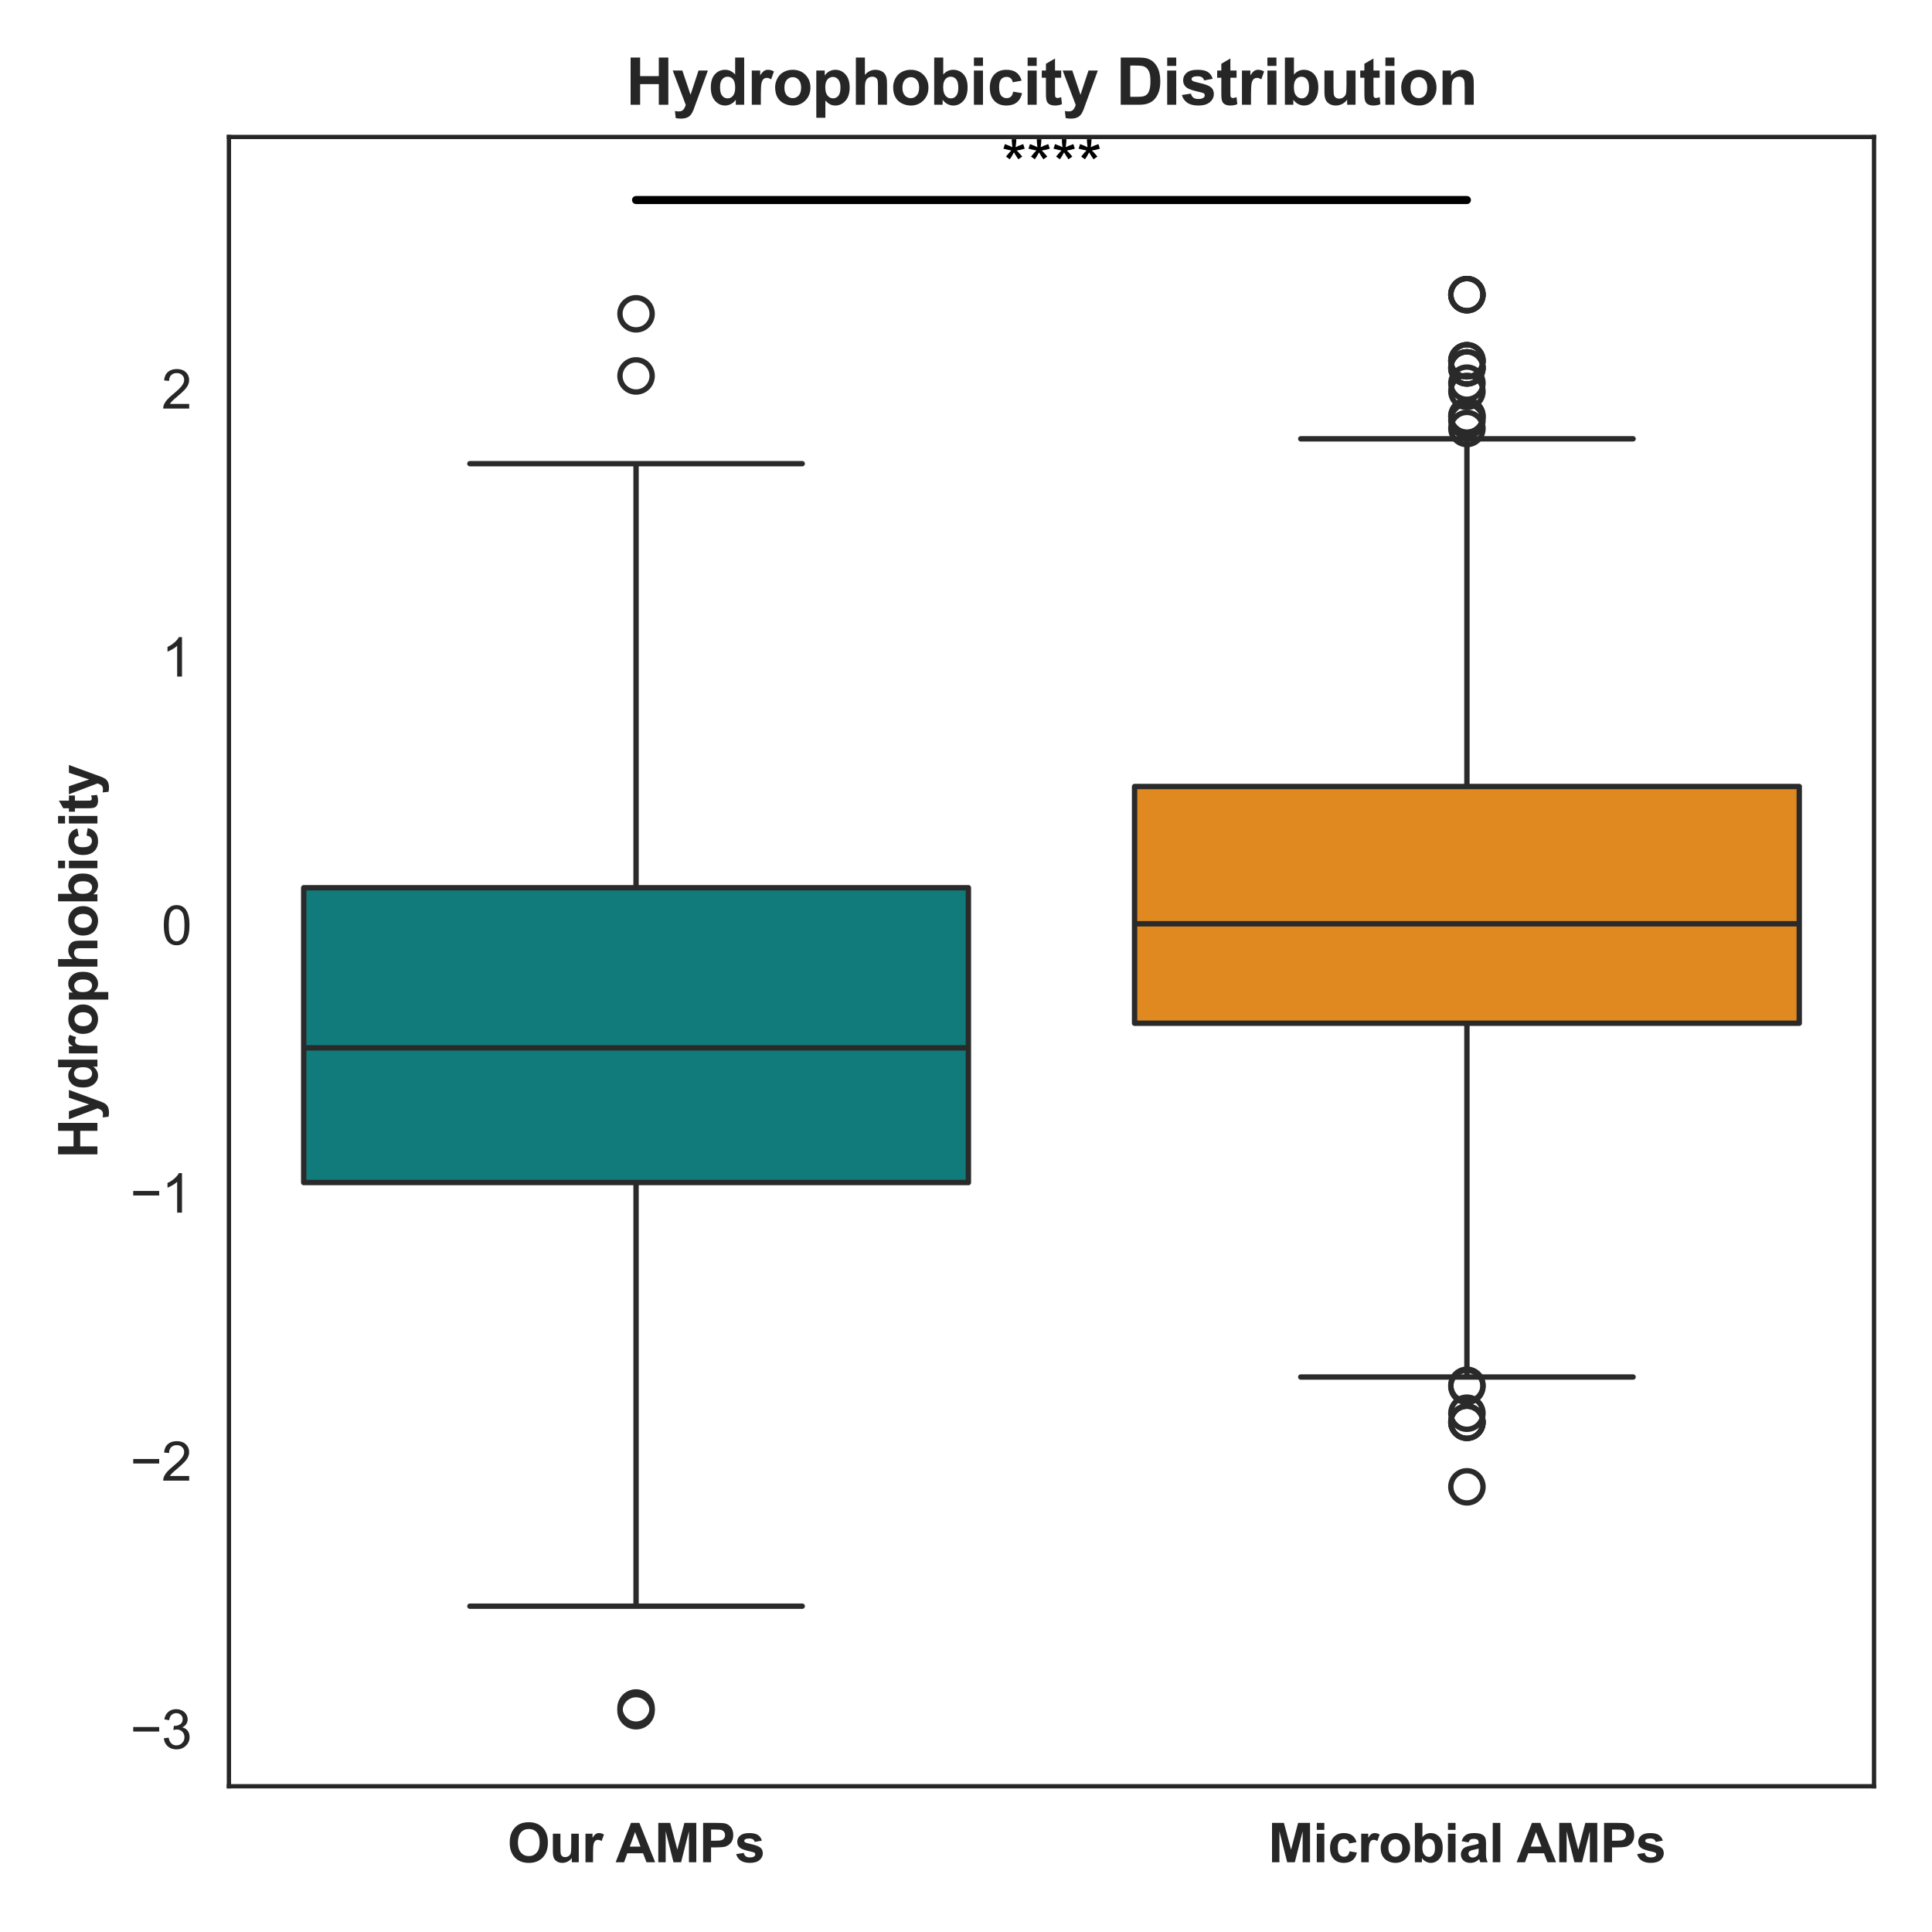 <?xml version="1.0" encoding="utf-8" standalone="no"?>
<!DOCTYPE svg PUBLIC "-//W3C//DTD SVG 1.1//EN"
  "http://www.w3.org/Graphics/SVG/1.1/DTD/svg11.dtd">
<svg xmlns:xlink="http://www.w3.org/1999/xlink" width="360pt" height="360pt" viewBox="0 0 360 360" xmlns="http://www.w3.org/2000/svg" version="1.1">
 <defs>
  <style type="text/css">*{stroke-linejoin: round; stroke-linecap: butt}</style>
 </defs>
 <g id="figure_1">
  <g id="patch_1">
   <path d="M 0 360 
L 360 360 
L 360 0 
L 0 0 
z
" style="fill: #ffffff"/>
  </g>
  <g id="axes_1">
   <g id="patch_2">
    <path d="M 42.657 332.84 
L 349.2 332.84 
L 349.2 25.519 
L 42.657 25.519 
z
" style="fill: #ffffff"/>
   </g>
   <g id="matplotlib.axis_1">
    <g id="xtick_1">
     <g id="text_1">
      <!-- Our AMPs -->
      <g style="fill: #262626" transform="translate(94.537 346.998) scale(0.1 -0.1)">
       <defs>
        <path id="Arial-BoldMT-4f" d="M 278 2263 
Q 278 2963 488 3438 
Q 644 3788 914 4066 
Q 1184 4344 1506 4478 
Q 1934 4659 2494 4659 
Q 3506 4659 4114 4031 
Q 4722 3403 4722 2284 
Q 4722 1175 4119 548 
Q 3516 -78 2506 -78 
Q 1484 -78 881 545 
Q 278 1169 278 2263 
z
M 1231 2294 
Q 1231 1516 1590 1114 
Q 1950 713 2503 713 
Q 3056 713 3411 1111 
Q 3766 1509 3766 2306 
Q 3766 3094 3420 3481 
Q 3075 3869 2503 3869 
Q 1931 3869 1581 3476 
Q 1231 3084 1231 2294 
z
" transform="scale(0.016)"/>
        <path id="Arial-BoldMT-75" d="M 2644 0 
L 2644 497 
Q 2463 231 2167 78 
Q 1872 -75 1544 -75 
Q 1209 -75 943 72 
Q 678 219 559 484 
Q 441 750 441 1219 
L 441 3319 
L 1319 3319 
L 1319 1794 
Q 1319 1094 1367 936 
Q 1416 778 1544 686 
Q 1672 594 1869 594 
Q 2094 594 2272 717 
Q 2450 841 2515 1023 
Q 2581 1206 2581 1919 
L 2581 3319 
L 3459 3319 
L 3459 0 
L 2644 0 
z
" transform="scale(0.016)"/>
        <path id="Arial-BoldMT-72" d="M 1300 0 
L 422 0 
L 422 3319 
L 1238 3319 
L 1238 2847 
Q 1447 3181 1614 3287 
Q 1781 3394 1994 3394 
Q 2294 3394 2572 3228 
L 2300 2463 
Q 2078 2606 1888 2606 
Q 1703 2606 1575 2504 
Q 1447 2403 1373 2137 
Q 1300 1872 1300 1025 
L 1300 0 
z
" transform="scale(0.016)"/>
        <path id="Arial-BoldMT-20" transform="scale(0.016)"/>
        <path id="Arial-BoldMT-41" d="M 4597 0 
L 3591 0 
L 3191 1041 
L 1359 1041 
L 981 0 
L 0 0 
L 1784 4581 
L 2763 4581 
L 4597 0 
z
M 2894 1813 
L 2263 3513 
L 1644 1813 
L 2894 1813 
z
" transform="scale(0.016)"/>
        <path id="Arial-BoldMT-4d" d="M 453 0 
L 453 4581 
L 1838 4581 
L 2669 1456 
L 3491 4581 
L 4878 4581 
L 4878 0 
L 4019 0 
L 4019 3606 
L 3109 0 
L 2219 0 
L 1313 3606 
L 1313 0 
L 453 0 
z
" transform="scale(0.016)"/>
        <path id="Arial-BoldMT-50" d="M 466 0 
L 466 4581 
L 1950 4581 
Q 2794 4581 3050 4513 
Q 3444 4409 3709 4064 
Q 3975 3719 3975 3172 
Q 3975 2750 3822 2462 
Q 3669 2175 3433 2011 
Q 3197 1847 2953 1794 
Q 2622 1728 1994 1728 
L 1391 1728 
L 1391 0 
L 466 0 
z
M 1391 3806 
L 1391 2506 
L 1897 2506 
Q 2444 2506 2628 2578 
Q 2813 2650 2917 2803 
Q 3022 2956 3022 3159 
Q 3022 3409 2875 3571 
Q 2728 3734 2503 3775 
Q 2338 3806 1838 3806 
L 1391 3806 
z
" transform="scale(0.016)"/>
        <path id="Arial-BoldMT-73" d="M 150 947 
L 1031 1081 
Q 1088 825 1259 692 
Q 1431 559 1741 559 
Q 2081 559 2253 684 
Q 2369 772 2369 919 
Q 2369 1019 2306 1084 
Q 2241 1147 2013 1200 
Q 950 1434 666 1628 
Q 272 1897 272 2375 
Q 272 2806 612 3100 
Q 953 3394 1669 3394 
Q 2350 3394 2681 3172 
Q 3013 2950 3138 2516 
L 2309 2363 
Q 2256 2556 2107 2659 
Q 1959 2763 1684 2763 
Q 1338 2763 1188 2666 
Q 1088 2597 1088 2488 
Q 1088 2394 1175 2328 
Q 1294 2241 1995 2081 
Q 2697 1922 2975 1691 
Q 3250 1456 3250 1038 
Q 3250 581 2869 253 
Q 2488 -75 1741 -75 
Q 1063 -75 667 200 
Q 272 475 150 947 
z
" transform="scale(0.016)"/>
       </defs>
       <use xlink:href="#Arial-BoldMT-4f"/>
       <use xlink:href="#Arial-BoldMT-75" transform="translate(77.783 0)"/>
       <use xlink:href="#Arial-BoldMT-72" transform="translate(138.867 0)"/>
       <use xlink:href="#Arial-BoldMT-20" transform="translate(177.783 0)"/>
       <use xlink:href="#Arial-BoldMT-41" transform="translate(201.816 0)"/>
       <use xlink:href="#Arial-BoldMT-4d" transform="translate(274.033 0)"/>
       <use xlink:href="#Arial-BoldMT-50" transform="translate(357.334 0)"/>
       <use xlink:href="#Arial-BoldMT-73" transform="translate(424.033 0)"/>
      </g>
     </g>
    </g>
    <g id="xtick_2">
     <g id="text_2">
      <!-- Microbial AMPs -->
      <g style="fill: #262626" transform="translate(236.299 346.998) scale(0.1 -0.1)">
       <defs>
        <path id="Arial-BoldMT-69" d="M 459 3769 
L 459 4581 
L 1338 4581 
L 1338 3769 
L 459 3769 
z
M 459 0 
L 459 3319 
L 1338 3319 
L 1338 0 
L 459 0 
z
" transform="scale(0.016)"/>
        <path id="Arial-BoldMT-63" d="M 3353 2338 
L 2488 2181 
Q 2444 2441 2289 2572 
Q 2134 2703 1888 2703 
Q 1559 2703 1364 2476 
Q 1169 2250 1169 1719 
Q 1169 1128 1367 884 
Q 1566 641 1900 641 
Q 2150 641 2309 783 
Q 2469 925 2534 1272 
L 3397 1125 
Q 3263 531 2881 228 
Q 2500 -75 1859 -75 
Q 1131 -75 698 384 
Q 266 844 266 1656 
Q 266 2478 700 2936 
Q 1134 3394 1875 3394 
Q 2481 3394 2839 3133 
Q 3197 2872 3353 2338 
z
" transform="scale(0.016)"/>
        <path id="Arial-BoldMT-6f" d="M 256 1706 
Q 256 2144 472 2553 
Q 688 2963 1083 3178 
Q 1478 3394 1966 3394 
Q 2719 3394 3200 2905 
Q 3681 2416 3681 1669 
Q 3681 916 3195 420 
Q 2709 -75 1972 -75 
Q 1516 -75 1102 131 
Q 688 338 472 736 
Q 256 1134 256 1706 
z
M 1156 1659 
Q 1156 1166 1390 903 
Q 1625 641 1969 641 
Q 2313 641 2545 903 
Q 2778 1166 2778 1666 
Q 2778 2153 2545 2415 
Q 2313 2678 1969 2678 
Q 1625 2678 1390 2415 
Q 1156 2153 1156 1659 
z
" transform="scale(0.016)"/>
        <path id="Arial-BoldMT-62" d="M 422 0 
L 422 4581 
L 1300 4581 
L 1300 2931 
Q 1706 3394 2263 3394 
Q 2869 3394 3266 2955 
Q 3663 2516 3663 1694 
Q 3663 844 3258 384 
Q 2853 -75 2275 -75 
Q 1991 -75 1714 67 
Q 1438 209 1238 488 
L 1238 0 
L 422 0 
z
M 1294 1731 
Q 1294 1216 1456 969 
Q 1684 619 2063 619 
Q 2353 619 2558 867 
Q 2763 1116 2763 1650 
Q 2763 2219 2556 2470 
Q 2350 2722 2028 2722 
Q 1713 2722 1503 2476 
Q 1294 2231 1294 1731 
z
" transform="scale(0.016)"/>
        <path id="Arial-BoldMT-61" d="M 1116 2306 
L 319 2450 
Q 453 2931 781 3162 
Q 1109 3394 1756 3394 
Q 2344 3394 2631 3255 
Q 2919 3116 3036 2902 
Q 3153 2688 3153 2116 
L 3144 1091 
Q 3144 653 3186 445 
Q 3228 238 3344 0 
L 2475 0 
Q 2441 88 2391 259 
Q 2369 338 2359 363 
Q 2134 144 1878 34 
Q 1622 -75 1331 -75 
Q 819 -75 523 203 
Q 228 481 228 906 
Q 228 1188 362 1408 
Q 497 1628 739 1745 
Q 981 1863 1438 1950 
Q 2053 2066 2291 2166 
L 2291 2253 
Q 2291 2506 2166 2614 
Q 2041 2722 1694 2722 
Q 1459 2722 1328 2630 
Q 1197 2538 1116 2306 
z
M 2291 1594 
Q 2122 1538 1756 1459 
Q 1391 1381 1278 1306 
Q 1106 1184 1106 997 
Q 1106 813 1243 678 
Q 1381 544 1594 544 
Q 1831 544 2047 700 
Q 2206 819 2256 991 
Q 2291 1103 2291 1419 
L 2291 1594 
z
" transform="scale(0.016)"/>
        <path id="Arial-BoldMT-6c" d="M 459 0 
L 459 4581 
L 1338 4581 
L 1338 0 
L 459 0 
z
" transform="scale(0.016)"/>
       </defs>
       <use xlink:href="#Arial-BoldMT-4d"/>
       <use xlink:href="#Arial-BoldMT-69" transform="translate(83.301 0)"/>
       <use xlink:href="#Arial-BoldMT-63" transform="translate(111.084 0)"/>
       <use xlink:href="#Arial-BoldMT-72" transform="translate(166.699 0)"/>
       <use xlink:href="#Arial-BoldMT-6f" transform="translate(205.615 0)"/>
       <use xlink:href="#Arial-BoldMT-62" transform="translate(266.699 0)"/>
       <use xlink:href="#Arial-BoldMT-69" transform="translate(327.783 0)"/>
       <use xlink:href="#Arial-BoldMT-61" transform="translate(355.566 0)"/>
       <use xlink:href="#Arial-BoldMT-6c" transform="translate(411.182 0)"/>
       <use xlink:href="#Arial-BoldMT-20" transform="translate(438.965 0)"/>
       <use xlink:href="#Arial-BoldMT-41" transform="translate(462.998 0)"/>
       <use xlink:href="#Arial-BoldMT-4d" transform="translate(535.215 0)"/>
       <use xlink:href="#Arial-BoldMT-50" transform="translate(618.516 0)"/>
       <use xlink:href="#Arial-BoldMT-73" transform="translate(685.215 0)"/>
      </g>
     </g>
    </g>
   </g>
   <g id="matplotlib.axis_2">
    <g id="ytick_1">
     <g id="text_3">
      <!-- −3 -->
      <g style="fill: #262626" transform="translate(24.256 325.84) scale(0.1 -0.1)">
       <defs>
        <path id="ArialMT-2212" d="M 3381 1997 
L 356 1997 
L 356 2522 
L 3381 2522 
L 3381 1997 
z
" transform="scale(0.016)"/>
        <path id="ArialMT-33" d="M 269 1209 
L 831 1284 
Q 928 806 1161 595 
Q 1394 384 1728 384 
Q 2125 384 2398 659 
Q 2672 934 2672 1341 
Q 2672 1728 2419 1979 
Q 2166 2231 1775 2231 
Q 1616 2231 1378 2169 
L 1441 2663 
Q 1497 2656 1531 2656 
Q 1891 2656 2178 2843 
Q 2466 3031 2466 3422 
Q 2466 3731 2256 3934 
Q 2047 4138 1716 4138 
Q 1388 4138 1169 3931 
Q 950 3725 888 3313 
L 325 3413 
Q 428 3978 793 4289 
Q 1159 4600 1703 4600 
Q 2078 4600 2393 4439 
Q 2709 4278 2876 4000 
Q 3044 3722 3044 3409 
Q 3044 3113 2884 2869 
Q 2725 2625 2413 2481 
Q 2819 2388 3044 2092 
Q 3269 1797 3269 1353 
Q 3269 753 2831 336 
Q 2394 -81 1725 -81 
Q 1122 -81 723 278 
Q 325 638 269 1209 
z
" transform="scale(0.016)"/>
       </defs>
       <use xlink:href="#ArialMT-2212"/>
       <use xlink:href="#ArialMT-33" transform="translate(58.398 0)"/>
      </g>
     </g>
    </g>
    <g id="ytick_2">
     <g id="text_4">
      <!-- −2 -->
      <g style="fill: #262626" transform="translate(24.256 275.898) scale(0.1 -0.1)">
       <defs>
        <path id="ArialMT-32" d="M 3222 541 
L 3222 0 
L 194 0 
Q 188 203 259 391 
Q 375 700 629 1000 
Q 884 1300 1366 1694 
Q 2113 2306 2375 2664 
Q 2638 3022 2638 3341 
Q 2638 3675 2398 3904 
Q 2159 4134 1775 4134 
Q 1369 4134 1125 3890 
Q 881 3647 878 3216 
L 300 3275 
Q 359 3922 746 4261 
Q 1134 4600 1788 4600 
Q 2447 4600 2831 4234 
Q 3216 3869 3216 3328 
Q 3216 3053 3103 2787 
Q 2991 2522 2730 2228 
Q 2469 1934 1863 1422 
Q 1356 997 1212 845 
Q 1069 694 975 541 
L 3222 541 
z
" transform="scale(0.016)"/>
       </defs>
       <use xlink:href="#ArialMT-2212"/>
       <use xlink:href="#ArialMT-32" transform="translate(58.398 0)"/>
      </g>
     </g>
    </g>
    <g id="ytick_3">
     <g id="text_5">
      <!-- −1 -->
      <g style="fill: #262626" transform="translate(24.256 225.955) scale(0.1 -0.1)">
       <defs>
        <path id="ArialMT-31" d="M 2384 0 
L 1822 0 
L 1822 3584 
Q 1619 3391 1289 3197 
Q 959 3003 697 2906 
L 697 3450 
Q 1169 3672 1522 3987 
Q 1875 4303 2022 4600 
L 2384 4600 
L 2384 0 
z
" transform="scale(0.016)"/>
       </defs>
       <use xlink:href="#ArialMT-2212"/>
       <use xlink:href="#ArialMT-31" transform="translate(58.398 0)"/>
      </g>
     </g>
    </g>
    <g id="ytick_4">
     <g id="text_6">
      <!-- 0 -->
      <g style="fill: #262626" transform="translate(30.097 176.012) scale(0.1 -0.1)">
       <defs>
        <path id="ArialMT-30" d="M 266 2259 
Q 266 3072 433 3567 
Q 600 4063 929 4331 
Q 1259 4600 1759 4600 
Q 2128 4600 2406 4451 
Q 2684 4303 2865 4023 
Q 3047 3744 3150 3342 
Q 3253 2941 3253 2259 
Q 3253 1453 3087 958 
Q 2922 463 2592 192 
Q 2263 -78 1759 -78 
Q 1097 -78 719 397 
Q 266 969 266 2259 
z
M 844 2259 
Q 844 1131 1108 757 
Q 1372 384 1759 384 
Q 2147 384 2411 759 
Q 2675 1134 2675 2259 
Q 2675 3391 2411 3762 
Q 2147 4134 1753 4134 
Q 1366 4134 1134 3806 
Q 844 3388 844 2259 
z
" transform="scale(0.016)"/>
       </defs>
       <use xlink:href="#ArialMT-30"/>
      </g>
     </g>
    </g>
    <g id="ytick_5">
     <g id="text_7">
      <!-- 1 -->
      <g style="fill: #262626" transform="translate(30.097 126.07) scale(0.1 -0.1)">
       <use xlink:href="#ArialMT-31"/>
      </g>
     </g>
    </g>
    <g id="ytick_6">
     <g id="text_8">
      <!-- 2 -->
      <g style="fill: #262626" transform="translate(30.097 76.127) scale(0.1 -0.1)">
       <use xlink:href="#ArialMT-32"/>
      </g>
     </g>
    </g>
    <g id="text_9">
     <!-- Hydrophobicity -->
     <g style="fill: #262626" transform="translate(18.151 215.844) rotate(-90) scale(0.1 -0.1)">
      <defs>
       <path id="Arial-BoldMT-48" d="M 469 0 
L 469 4581 
L 1394 4581 
L 1394 2778 
L 3206 2778 
L 3206 4581 
L 4131 4581 
L 4131 0 
L 3206 0 
L 3206 2003 
L 1394 2003 
L 1394 0 
L 469 0 
z
" transform="scale(0.016)"/>
       <path id="Arial-BoldMT-79" d="M 44 3319 
L 978 3319 
L 1772 963 
L 2547 3319 
L 3456 3319 
L 2284 125 
L 2075 -453 
Q 1959 -744 1854 -897 
Q 1750 -1050 1614 -1145 
Q 1478 -1241 1279 -1294 
Q 1081 -1347 831 -1347 
Q 578 -1347 334 -1294 
L 256 -606 
Q 463 -647 628 -647 
Q 934 -647 1081 -467 
Q 1228 -288 1306 -9 
L 44 3319 
z
" transform="scale(0.016)"/>
       <path id="Arial-BoldMT-64" d="M 3503 0 
L 2688 0 
L 2688 488 
Q 2484 203 2207 64 
Q 1931 -75 1650 -75 
Q 1078 -75 670 386 
Q 263 847 263 1672 
Q 263 2516 659 2955 
Q 1056 3394 1663 3394 
Q 2219 3394 2625 2931 
L 2625 4581 
L 3503 4581 
L 3503 0 
z
M 1159 1731 
Q 1159 1200 1306 963 
Q 1519 619 1900 619 
Q 2203 619 2415 876 
Q 2628 1134 2628 1647 
Q 2628 2219 2422 2470 
Q 2216 2722 1894 2722 
Q 1581 2722 1370 2473 
Q 1159 2225 1159 1731 
z
" transform="scale(0.016)"/>
       <path id="Arial-BoldMT-70" d="M 434 3319 
L 1253 3319 
L 1253 2831 
Q 1413 3081 1684 3237 
Q 1956 3394 2288 3394 
Q 2866 3394 3269 2941 
Q 3672 2488 3672 1678 
Q 3672 847 3265 386 
Q 2859 -75 2281 -75 
Q 2006 -75 1782 34 
Q 1559 144 1313 409 
L 1313 -1263 
L 434 -1263 
L 434 3319 
z
M 1303 1716 
Q 1303 1156 1525 889 
Q 1747 622 2066 622 
Q 2372 622 2575 867 
Q 2778 1113 2778 1672 
Q 2778 2194 2568 2447 
Q 2359 2700 2050 2700 
Q 1728 2700 1515 2451 
Q 1303 2203 1303 1716 
z
" transform="scale(0.016)"/>
       <path id="Arial-BoldMT-68" d="M 1334 4581 
L 1334 2897 
Q 1759 3394 2350 3394 
Q 2653 3394 2897 3281 
Q 3141 3169 3264 2994 
Q 3388 2819 3433 2606 
Q 3478 2394 3478 1947 
L 3478 0 
L 2600 0 
L 2600 1753 
Q 2600 2275 2550 2415 
Q 2500 2556 2373 2639 
Q 2247 2722 2056 2722 
Q 1838 2722 1666 2615 
Q 1494 2509 1414 2295 
Q 1334 2081 1334 1663 
L 1334 0 
L 456 0 
L 456 4581 
L 1334 4581 
z
" transform="scale(0.016)"/>
       <path id="Arial-BoldMT-74" d="M 1981 3319 
L 1981 2619 
L 1381 2619 
L 1381 1281 
Q 1381 875 1398 808 
Q 1416 741 1477 697 
Q 1538 653 1625 653 
Q 1747 653 1978 738 
L 2053 56 
Q 1747 -75 1359 -75 
Q 1122 -75 931 4 
Q 741 84 652 211 
Q 563 338 528 553 
Q 500 706 500 1172 
L 500 2619 
L 97 2619 
L 97 3319 
L 500 3319 
L 500 3978 
L 1381 4491 
L 1381 3319 
L 1981 3319 
z
" transform="scale(0.016)"/>
      </defs>
      <use xlink:href="#Arial-BoldMT-48"/>
      <use xlink:href="#Arial-BoldMT-79" transform="translate(72.217 0)"/>
      <use xlink:href="#Arial-BoldMT-64" transform="translate(127.832 0)"/>
      <use xlink:href="#Arial-BoldMT-72" transform="translate(188.916 0)"/>
      <use xlink:href="#Arial-BoldMT-6f" transform="translate(227.832 0)"/>
      <use xlink:href="#Arial-BoldMT-70" transform="translate(288.916 0)"/>
      <use xlink:href="#Arial-BoldMT-68" transform="translate(350 0)"/>
      <use xlink:href="#Arial-BoldMT-6f" transform="translate(411.084 0)"/>
      <use xlink:href="#Arial-BoldMT-62" transform="translate(472.168 0)"/>
      <use xlink:href="#Arial-BoldMT-69" transform="translate(533.252 0)"/>
      <use xlink:href="#Arial-BoldMT-63" transform="translate(561.035 0)"/>
      <use xlink:href="#Arial-BoldMT-69" transform="translate(616.65 0)"/>
      <use xlink:href="#Arial-BoldMT-74" transform="translate(644.434 0)"/>
      <use xlink:href="#Arial-BoldMT-79" transform="translate(677.734 0)"/>
     </g>
    </g>
   </g>
   <g id="patch_3">
    <path d="M 56.591 220.352 
L 180.447 220.352 
L 180.447 165.416 
L 56.591 165.416 
L 56.591 220.352 
z
" clip-path="url(#p7735f51723)" style="fill: #117a7a; stroke: #2a2a2a; stroke-linejoin: miter"/>
   </g>
   <g id="line2d_1">
    <path d="M 118.519 220.352 
L 118.519 299.288 
" clip-path="url(#p7735f51723)" style="fill: none; stroke: #2a2a2a"/>
   </g>
   <g id="line2d_2">
    <path d="M 118.519 165.416 
L 118.519 86.396 
" clip-path="url(#p7735f51723)" style="fill: none; stroke: #2a2a2a"/>
   </g>
   <g id="line2d_3">
    <path d="M 87.555 299.288 
L 149.483 299.288 
" clip-path="url(#p7735f51723)" style="fill: none; stroke: #2a2a2a; stroke-linecap: round"/>
   </g>
   <g id="line2d_4">
    <path d="M 87.555 86.396 
L 149.483 86.396 
" clip-path="url(#p7735f51723)" style="fill: none; stroke: #2a2a2a; stroke-linecap: round"/>
   </g>
   <g id="line2d_5">
    <defs>
     <path id="mf0a4cd61df" d="M 0 3 
C 0.796 3 1.559 2.684 2.121 2.121 
C 2.684 1.559 3 0.796 3 0 
C 3 -0.796 2.684 -1.559 2.121 -2.121 
C 1.559 -2.684 0.796 -3 0 -3 
C -0.796 -3 -1.559 -2.684 -2.121 -2.121 
C -2.684 -1.559 -3 -0.796 -3 0 
C -3 0.796 -2.684 1.559 -2.121 2.121 
C -1.559 2.684 -0.796 3 0 3 
z
" style="stroke: #2a2a2a"/>
    </defs>
    <g clip-path="url(#p7735f51723)">
     <use xlink:href="#mf0a4cd61df" x="118.519" y="318.266" style="fill-opacity: 0; stroke: #2a2a2a"/>
     <use xlink:href="#mf0a4cd61df" x="118.519" y="318.765" style="fill-opacity: 0; stroke: #2a2a2a"/>
     <use xlink:href="#mf0a4cd61df" x="118.519" y="70.051" style="fill-opacity: 0; stroke: #2a2a2a"/>
     <use xlink:href="#mf0a4cd61df" x="118.519" y="58.473" style="fill-opacity: 0; stroke: #2a2a2a"/>
    </g>
   </g>
   <g id="patch_4">
    <path d="M 211.411 190.662 
L 335.266 190.662 
L 335.266 146.557 
L 211.411 146.557 
L 211.411 190.662 
z
" clip-path="url(#p7735f51723)" style="fill: #df8920; stroke: #2a2a2a; stroke-linejoin: miter"/>
   </g>
   <g id="line2d_6">
    <path d="M 273.338 190.662 
L 273.338 256.587 
" clip-path="url(#p7735f51723)" style="fill: none; stroke: #2a2a2a"/>
   </g>
   <g id="line2d_7">
    <path d="M 273.338 146.557 
L 273.338 81.768 
" clip-path="url(#p7735f51723)" style="fill: none; stroke: #2a2a2a"/>
   </g>
   <g id="line2d_8">
    <path d="M 242.375 256.587 
L 304.302 256.587 
" clip-path="url(#p7735f51723)" style="fill: none; stroke: #2a2a2a; stroke-linecap: round"/>
   </g>
   <g id="line2d_9">
    <path d="M 242.375 81.768 
L 304.302 81.768 
" clip-path="url(#p7735f51723)" style="fill: none; stroke: #2a2a2a; stroke-linecap: round"/>
   </g>
   <g id="line2d_10">
    <g clip-path="url(#p7735f51723)">
     <use xlink:href="#mf0a4cd61df" x="273.338" y="277.05" style="fill-opacity: 0; stroke: #2a2a2a"/>
     <use xlink:href="#mf0a4cd61df" x="273.338" y="258.124" style="fill-opacity: 0; stroke: #2a2a2a"/>
     <use xlink:href="#mf0a4cd61df" x="273.338" y="265.019" style="fill-opacity: 0; stroke: #2a2a2a"/>
     <use xlink:href="#mf0a4cd61df" x="273.338" y="265.019" style="fill-opacity: 0; stroke: #2a2a2a"/>
     <use xlink:href="#mf0a4cd61df" x="273.338" y="265.019" style="fill-opacity: 0; stroke: #2a2a2a"/>
     <use xlink:href="#mf0a4cd61df" x="273.338" y="258.335" style="fill-opacity: 0; stroke: #2a2a2a"/>
     <use xlink:href="#mf0a4cd61df" x="273.338" y="263.329" style="fill-opacity: 0; stroke: #2a2a2a"/>
     <use xlink:href="#mf0a4cd61df" x="273.338" y="77.542" style="fill-opacity: 0; stroke: #2a2a2a"/>
     <use xlink:href="#mf0a4cd61df" x="273.338" y="77.542" style="fill-opacity: 0; stroke: #2a2a2a"/>
     <use xlink:href="#mf0a4cd61df" x="273.338" y="71.396" style="fill-opacity: 0; stroke: #2a2a2a"/>
     <use xlink:href="#mf0a4cd61df" x="273.338" y="78.311" style="fill-opacity: 0; stroke: #2a2a2a"/>
     <use xlink:href="#mf0a4cd61df" x="273.338" y="72.932" style="fill-opacity: 0; stroke: #2a2a2a"/>
     <use xlink:href="#mf0a4cd61df" x="273.338" y="79.847" style="fill-opacity: 0; stroke: #2a2a2a"/>
     <use xlink:href="#mf0a4cd61df" x="273.338" y="54.902" style="fill-opacity: 0; stroke: #2a2a2a"/>
     <use xlink:href="#mf0a4cd61df" x="273.338" y="67.221" style="fill-opacity: 0; stroke: #2a2a2a"/>
     <use xlink:href="#mf0a4cd61df" x="273.338" y="68.553" style="fill-opacity: 0; stroke: #2a2a2a"/>
     <use xlink:href="#mf0a4cd61df" x="273.338" y="67.221" style="fill-opacity: 0; stroke: #2a2a2a"/>
     <use xlink:href="#mf0a4cd61df" x="273.338" y="54.902" style="fill-opacity: 0; stroke: #2a2a2a"/>
     <use xlink:href="#mf0a4cd61df" x="273.338" y="68.553" style="fill-opacity: 0; stroke: #2a2a2a"/>
     <use xlink:href="#mf0a4cd61df" x="273.338" y="67.221" style="fill-opacity: 0; stroke: #2a2a2a"/>
     <use xlink:href="#mf0a4cd61df" x="273.338" y="54.902" style="fill-opacity: 0; stroke: #2a2a2a"/>
     <use xlink:href="#mf0a4cd61df" x="273.338" y="68.553" style="fill-opacity: 0; stroke: #2a2a2a"/>
    </g>
   </g>
   <g id="line2d_11">
    <path d="M 118.519 37.272 
L 273.338 37.272 
" clip-path="url(#p7735f51723)" style="fill: none; stroke: #000000; stroke-width: 1.5; stroke-linecap: round"/>
   </g>
   <g id="line2d_12">
    <path d="M 56.591 195.252 
L 180.447 195.252 
" clip-path="url(#p7735f51723)" style="fill: none; stroke: #2a2a2a"/>
   </g>
   <g id="line2d_13">
    <path d="M 211.411 172.133 
L 335.266 172.133 
" clip-path="url(#p7735f51723)" style="fill: none; stroke: #2a2a2a"/>
   </g>
   <g id="patch_5">
    <path d="M 42.657 332.84 
L 42.657 25.519 
" style="fill: none; stroke: #262626; stroke-width: 0.8; stroke-linejoin: miter; stroke-linecap: square"/>
   </g>
   <g id="patch_6">
    <path d="M 349.2 332.84 
L 349.2 25.519 
" style="fill: none; stroke: #262626; stroke-width: 0.8; stroke-linejoin: miter; stroke-linecap: square"/>
   </g>
   <g id="patch_7">
    <path d="M 42.657 332.84 
L 349.2 332.84 
" style="fill: none; stroke: #262626; stroke-width: 0.8; stroke-linejoin: miter; stroke-linecap: square"/>
   </g>
   <g id="patch_8">
    <path d="M 42.657 25.519 
L 349.2 25.519 
" style="fill: none; stroke: #262626; stroke-width: 0.8; stroke-linejoin: miter; stroke-linecap: square"/>
   </g>
   <g id="text_10">
    <!-- **** -->
    <g transform="translate(186.588 34.887) scale(0.12 -0.12)">
     <defs>
      <path id="ArialMT-2a" d="M 200 3741 
L 344 4184 
Q 841 4009 1066 3881 
Q 1006 4447 1003 4659 
L 1456 4659 
Q 1447 4350 1384 3884 
Q 1706 4047 2122 4184 
L 2266 3741 
Q 1869 3609 1488 3566 
Q 1678 3400 2025 2975 
L 1650 2709 
Q 1469 2956 1222 3381 
Q 991 2941 816 2709 
L 447 2975 
Q 809 3422 966 3566 
Q 563 3644 200 3741 
z
" transform="scale(0.016)"/>
     </defs>
     <use xlink:href="#ArialMT-2a"/>
     <use xlink:href="#ArialMT-2a" transform="translate(38.916 0)"/>
     <use xlink:href="#ArialMT-2a" transform="translate(77.832 0)"/>
     <use xlink:href="#ArialMT-2a" transform="translate(116.748 0)"/>
    </g>
   </g>
   <g id="text_11">
    <!-- Hydrophobicity Distribution -->
    <g style="fill: #262626" transform="translate(116.604 19.519) scale(0.12 -0.12)">
     <defs>
      <path id="Arial-BoldMT-44" d="M 463 4581 
L 2153 4581 
Q 2725 4581 3025 4494 
Q 3428 4375 3715 4072 
Q 4003 3769 4153 3330 
Q 4303 2891 4303 2247 
Q 4303 1681 4163 1272 
Q 3991 772 3672 463 
Q 3431 228 3022 97 
Q 2716 0 2203 0 
L 463 0 
L 463 4581 
z
M 1388 3806 
L 1388 772 
L 2078 772 
Q 2466 772 2638 816 
Q 2863 872 3011 1006 
Q 3159 1141 3253 1448 
Q 3347 1756 3347 2288 
Q 3347 2819 3253 3103 
Q 3159 3388 2990 3547 
Q 2822 3706 2563 3763 
Q 2369 3806 1803 3806 
L 1388 3806 
z
" transform="scale(0.016)"/>
      <path id="Arial-BoldMT-6e" d="M 3478 0 
L 2600 0 
L 2600 1694 
Q 2600 2231 2544 2389 
Q 2488 2547 2361 2634 
Q 2234 2722 2056 2722 
Q 1828 2722 1647 2597 
Q 1466 2472 1398 2265 
Q 1331 2059 1331 1503 
L 1331 0 
L 453 0 
L 453 3319 
L 1269 3319 
L 1269 2831 
Q 1703 3394 2363 3394 
Q 2653 3394 2893 3289 
Q 3134 3184 3257 3021 
Q 3381 2859 3429 2653 
Q 3478 2447 3478 2063 
L 3478 0 
z
" transform="scale(0.016)"/>
     </defs>
     <use xlink:href="#Arial-BoldMT-48"/>
     <use xlink:href="#Arial-BoldMT-79" transform="translate(72.217 0)"/>
     <use xlink:href="#Arial-BoldMT-64" transform="translate(127.832 0)"/>
     <use xlink:href="#Arial-BoldMT-72" transform="translate(188.916 0)"/>
     <use xlink:href="#Arial-BoldMT-6f" transform="translate(227.832 0)"/>
     <use xlink:href="#Arial-BoldMT-70" transform="translate(288.916 0)"/>
     <use xlink:href="#Arial-BoldMT-68" transform="translate(350 0)"/>
     <use xlink:href="#Arial-BoldMT-6f" transform="translate(411.084 0)"/>
     <use xlink:href="#Arial-BoldMT-62" transform="translate(472.168 0)"/>
     <use xlink:href="#Arial-BoldMT-69" transform="translate(533.252 0)"/>
     <use xlink:href="#Arial-BoldMT-63" transform="translate(561.035 0)"/>
     <use xlink:href="#Arial-BoldMT-69" transform="translate(616.65 0)"/>
     <use xlink:href="#Arial-BoldMT-74" transform="translate(644.434 0)"/>
     <use xlink:href="#Arial-BoldMT-79" transform="translate(677.734 0)"/>
     <use xlink:href="#Arial-BoldMT-20" transform="translate(733.35 0)"/>
     <use xlink:href="#Arial-BoldMT-44" transform="translate(761.133 0)"/>
     <use xlink:href="#Arial-BoldMT-69" transform="translate(833.35 0)"/>
     <use xlink:href="#Arial-BoldMT-73" transform="translate(861.133 0)"/>
     <use xlink:href="#Arial-BoldMT-74" transform="translate(916.748 0)"/>
     <use xlink:href="#Arial-BoldMT-72" transform="translate(950.049 0)"/>
     <use xlink:href="#Arial-BoldMT-69" transform="translate(988.965 0)"/>
     <use xlink:href="#Arial-BoldMT-62" transform="translate(1016.748 0)"/>
     <use xlink:href="#Arial-BoldMT-75" transform="translate(1077.832 0)"/>
     <use xlink:href="#Arial-BoldMT-74" transform="translate(1138.916 0)"/>
     <use xlink:href="#Arial-BoldMT-69" transform="translate(1172.217 0)"/>
     <use xlink:href="#Arial-BoldMT-6f" transform="translate(1200 0)"/>
     <use xlink:href="#Arial-BoldMT-6e" transform="translate(1261.084 0)"/>
    </g>
   </g>
  </g>
 </g>
 <defs>
  <clipPath id="p7735f51723">
   <rect x="42.657" y="25.519" width="306.543" height="307.321"/>
  </clipPath>
 </defs>
</svg>

